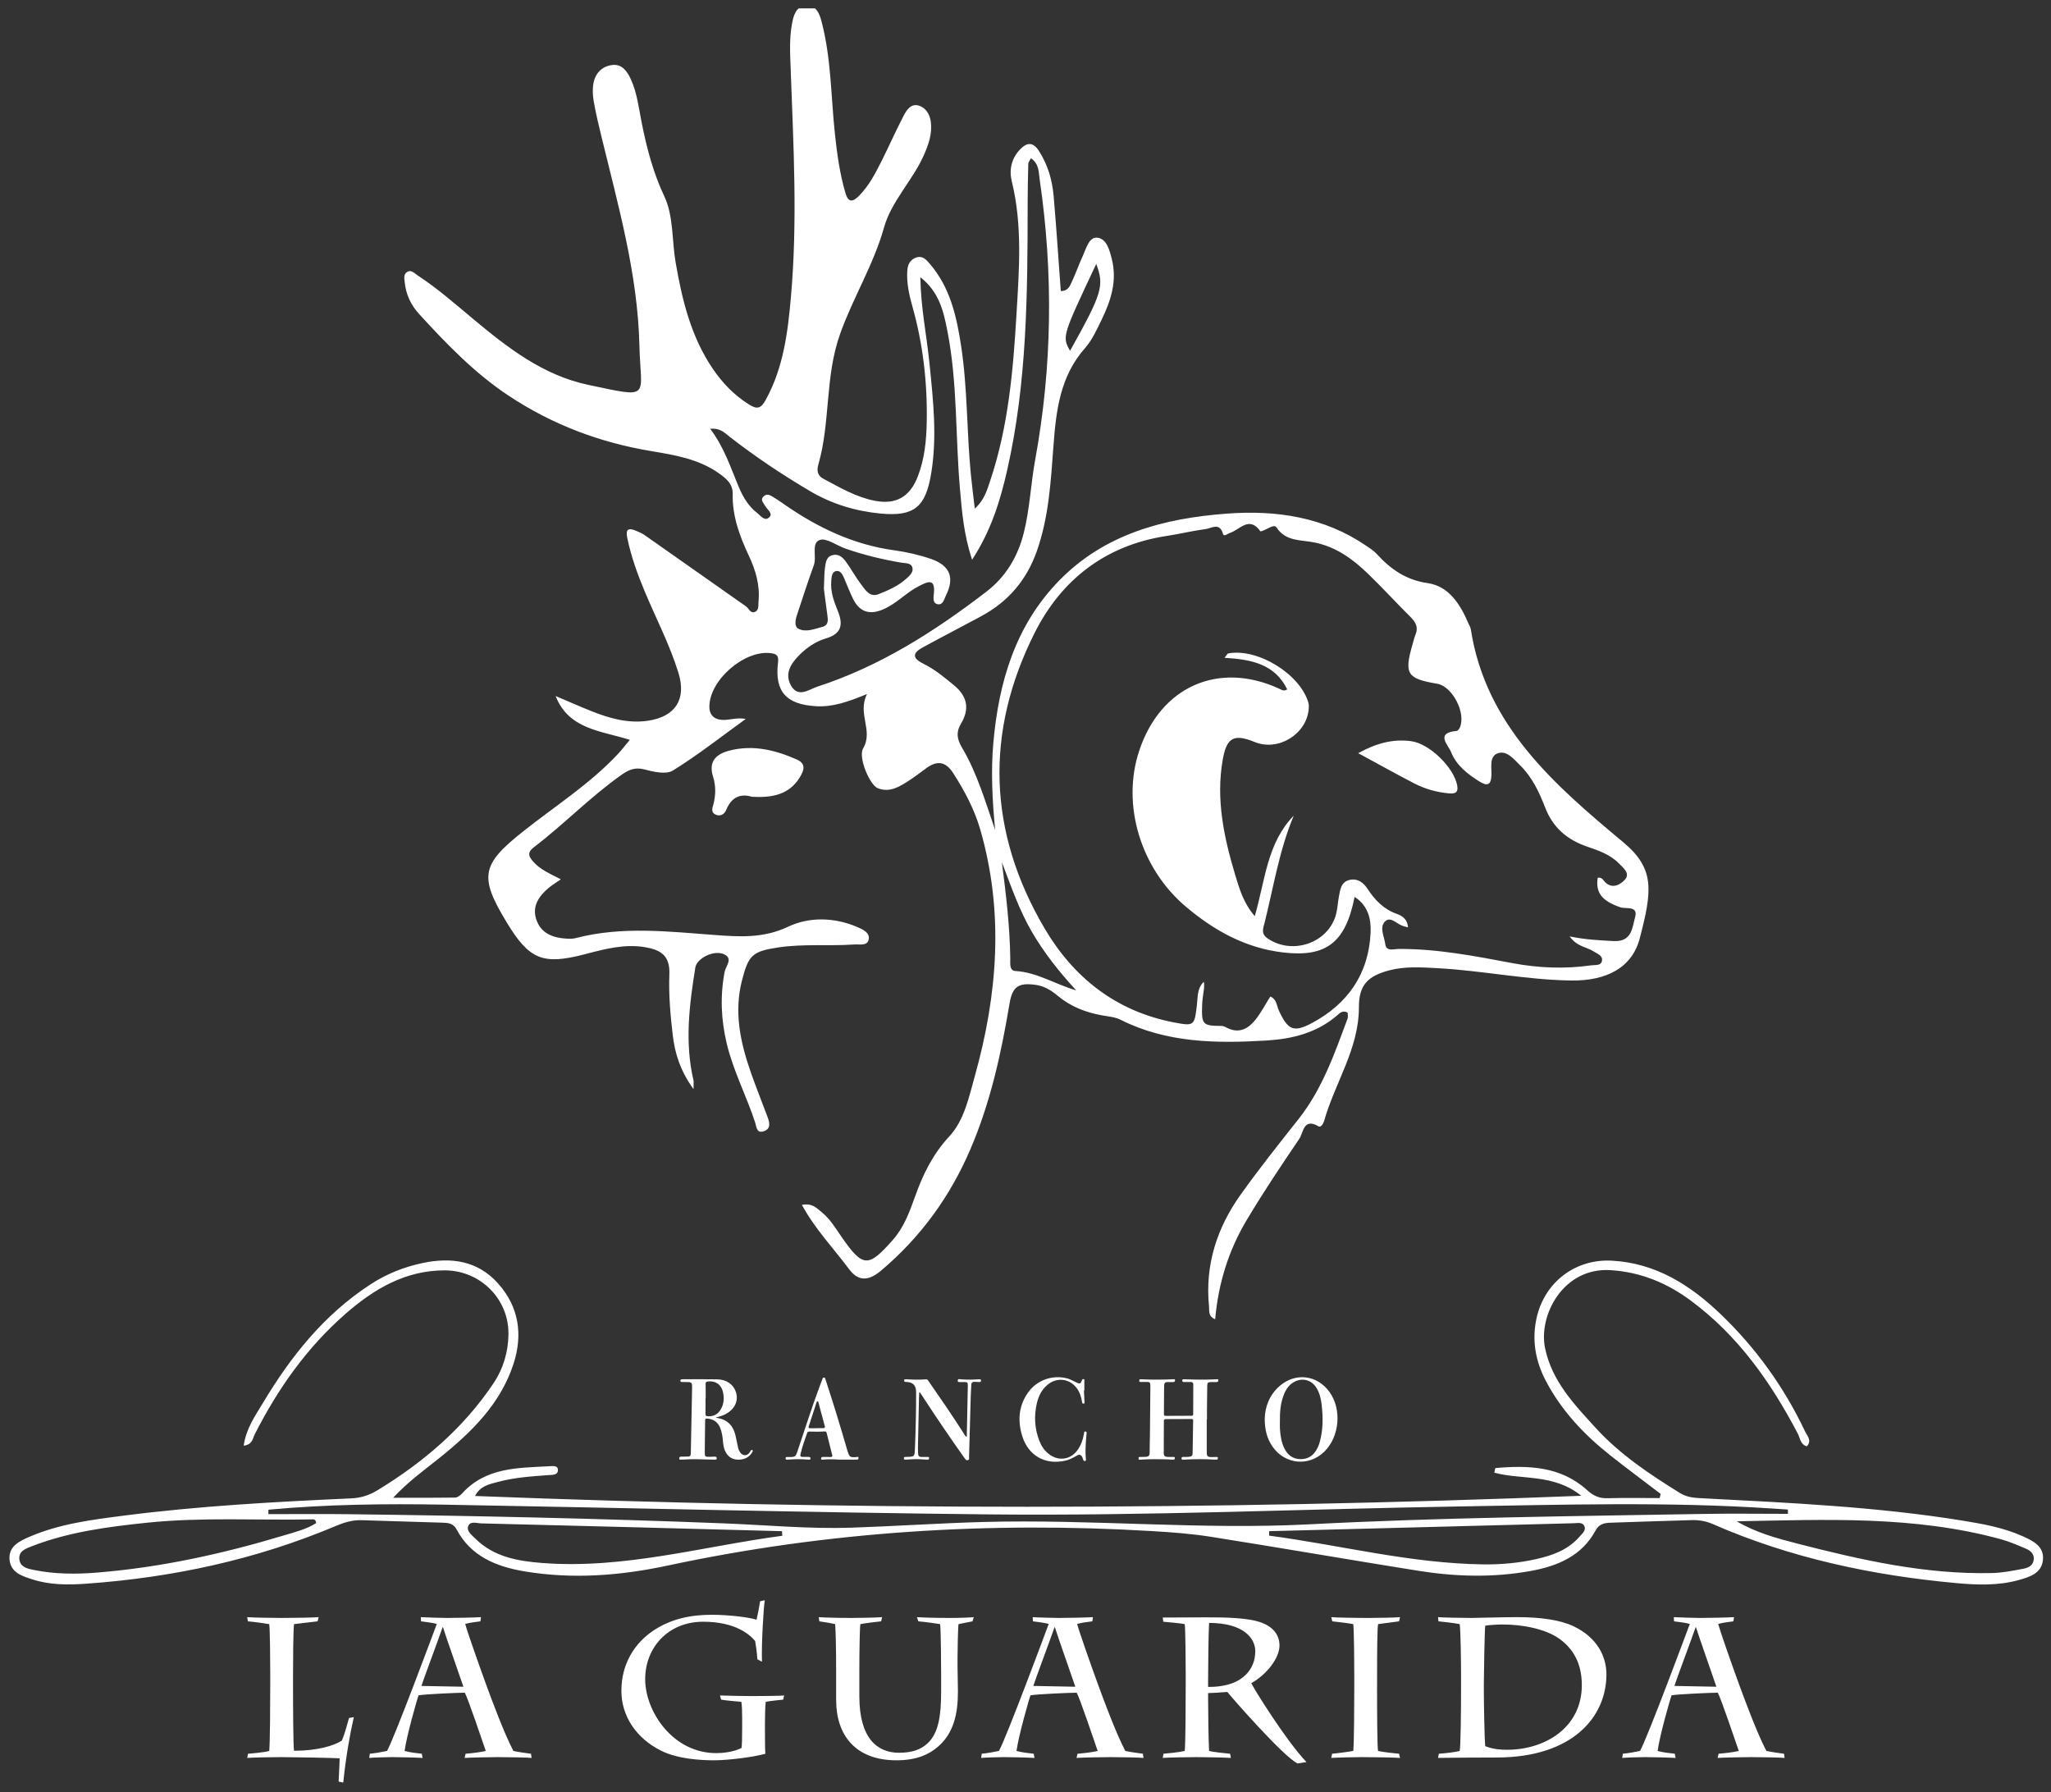 <svg xmlns="http://www.w3.org/2000/svg" width="103" height="90" fill="none" viewBox="0 0 103 90">
    <rect x="0" y="0" width="103" height="90" fill="#333333" stroke="none"/>
    <g fill="#fff" clip-path="url(#clip0)">
        <path d="M35.922 40.896c.249.124.463-.016.546-.223.265-.662.736-.837 1.294-.664 1.027.056 1.873-.11 2.4-.972.189-.308.357-.676-.137-.895-1.08-.48-2.201-.756-3.38-.456-.659.168-1.086.526-.835 1.316.142.449.139.921.016 1.385-.05.184-.134.393.096.509z"/>
        <path d="M41.166 27.115c.337-.12.854.28 1.296.433.917.316 1.857.547 2.815.707.201.033.496-.004.547.269.043.232-.162.399-.325.545-.397.357-.883.57-1.37.763-.438.175-.659-.19-.868-.464-.283-.37-.507-.786-.78-1.165-.164-.23-.39-.419-.704-.32-.285.089-.31.373-.345.609-.044.298-.034.603-.056 1.08.042.32.103.81.172 1.3.035.255.072.524-.252.606-.393.1-.818.289-1.198.094-.22-.113-.155-.448-.075-.689.276-.835.545-1.672.846-2.498.158-.433-.141-1.114.297-1.27zm-4.528-5.187c1.29 1.001 2.644 1.91 4.053 2.739 1.093.642 2.274 1 3.536 1.12 1.67.156 2.247-.318 2.528-1.967.32-1.876.107-3.734-.08-5.598-.138-1.387-.433-2.76-.455-4.303.951.75 1.162 1.715 1.35 2.665.524 2.635.404 5.324.64 7.984.099 1.123.185 2.248.607 3.54.967-1.485 1.417-2.98 1.763-4.503.998-4.387 1.023-8.853 1.028-13.319 0-.688.014-1.377.031-2.065.002-.073.068-.144.133-.273.418.274.387.704.441 1.076.689 4.7.628 9.387-.227 14.065-.223 1.218-.27 2.463-.573 3.67-.3 1.191-.897 2.197-1.873 2.947-2.6 1.997-5.345 3.752-8.497 4.774-.408.132-.955.581-1.317-.052-.344-.605-.009-1.11.425-1.545.377-.378.824-.678 1.328-.827.794-.234.868-.704.597-1.373-.197-.485-.382-.98-.33-1.52.017-.192.022-.436.232-.486.22-.052.327.164.407.343.156.352.286.717.459 1.061.332.659.836.81 1.52.512.673-.292 1.158-.852 1.805-1.175.423-.212.802-.393.73.371-.018.2-.085.51.204.553.261.038.316-.272.407-.457.433-.872.2-1.487-.746-1.815-.598-.207-1.229-.352-1.856-.438-2.03-.277-3.81-1.124-5.471-2.269-.182-.125-.361-.257-.552-.369-.16-.094-.338-.246-.527-.078-.21.188-.013.338.076.5.1.18.4.37.197.56-.236.221-.437-.087-.615-.224-.428-.33-.7-.79-.904-1.27-.417-.982-.734-2.007-1.447-2.95.5-.05.724.203.973.396zm18.414-8.674c.414 1.091.298 1.478-1.315 4.361-.4-.72-.4-.72 1.315-4.361zM51.96 31.776c1.342-2.668 3.559-4.4 6.63-4.865.657-.1 1.305-.26 1.963-.346.294-.039.697-.35.863.238.048.172.224-.002.344-.04.5-.156.97-.882 1.536-.086.019.027.242-.077.362-.137.15-.074.359-.198.451-.054.46.715 1.251.617 1.908.753 1.094.226 1.92.835 2.68 1.567.736.71 1.425 1.467 2.151 2.187.264.262.386.522.235.881-.064.152-.097.316-.143.474-.435 1.49-.285 1.73 1.23 1.983.768.127 1.466 1.47 1.142 2.205-.03.068-.101.161-.16.166-1.093.095-.424.702-.277 1.068.265.661.82 1.093 1.415 1.467.398.25.59.194.61-.318.015-.394-.124-.955.337-1.101.447-.142.793.31 1.104.613.606.592.961 1.354 1.258 2.122.392 1.01 1.102 1.612 2.104 1.957.573.197 1.164.397 1.6.846.216.223.593.506.287.828-.279.293-.712.483-1.069.009-.073-.099-.163-.14-.284-.12-.12.76.222 1.168 1.138 1.486.274.095.905-.098.74.493-.144.518-.157 1.25-1.072 1.202-.688-.036-1.374-.065-2.216-.233.373.52.853.526 1.197.748.185.118.458.208.43.453-.033.289-.341.22-.544.25-1.33.19-2.654.136-3.972-.113-1.88-.355-3.758-.719-5.685-.71-.246.001-.637.148-.686-.245-.047-.37-.294-.818-.032-1.114.271-.308.586.08.877.19.074.029.152.045.298.086-.023-.39-.278-.578-.538-.668-.668-.23-1.113-.687-1.484-1.253-.208-.317-.49-.549-.899-.464-.444.093-.482.485-.55.836-.056.297-.066.604-.144.895-.385 1.438-2.182 2.058-3.427 1.215-.356-.241-.235-.495-.161-.79.45-1.801.736-3.646 1.464-5.38-1.343 1.378-1.434 3.253-1.957 5.045-.56-.645-.773-1.368-.988-2.086-.565-1.887-.97-3.795-.62-5.777.197-1.115.563-1.305 1.606-.88 1.174.48 2.594-.382 2.71-1.646.01-.108.014-.224-.015-.326-.415-1.442-2.546-2.752-4.029-2.477-.038.007-.065.075-.183.22 1.317.08 2.525.3 3.146 1.584-.162.117-.28.022-.401-.033-3.045-1.401-5.962-.108-7.03 3.117-.9 2.71.071 5.918 2.357 7.841 1.425 1.198 2.995 2.071 4.886 2.288 2.147.247 3.12-.49 3.574-2.79.686.432.834 1.124.804 1.79-.092 2.073-1.148 3.59-2.967 4.554-.916.485-1.197.322-1.645-.65-.11-.238-.1-.557-.424-.693-.25.395-.465.812-.752 1.172-.348.435-.795.694-1.383.42-.1-.047-.205-.115-.307-.115-.96-.004-1.018-.06-.981-1.069.007-.192.034-.384.061-.575.026-.185.064-.368.021-.572-.35.339-.299.803-.352 1.225-.121.977-.137 1.007-1.136.816-2.916-.557-5.05-2.247-6.51-4.727-2.845-4.834-3.005-9.846-.495-14.837zm-.97 16.98c-.312-.02-.25-.385-.254-.623-.022-1.625-.216-3.235-.423-4.844.454 1.195.863 2.393 1.504 3.497.62 1.065 1.38 2.02 2.23 2.944-1.044-.303-1.957-.908-3.058-.974zm-29.953-33c1.382 1.51 2.8 2.985 4.525 4.125 2.18 1.442 4.57 2.344 7.153 2.772 1.174.195 2.361.394 3.37 1.1.361.255.72.526.71 1.044-.024 1.106.343 2.112.805 3.093.346.734.573 1.496.492 2.317-.017.182.035.428-.176.516-.234.099-.308-.174-.455-.278-1.694-1.19-3.386-2.384-5.082-3.572-.134-.095-.292-.16-.445-.224-.359-.153-.526-.088-.436.35.19.922.506 1.802.867 2.669.573 1.373 1.267 2.698 1.708 4.124.406 1.315-.15 2.194-1.532 2.398-.993.147-1.927-.118-2.837-.48-.605-.242-1.2-.506-1.8-.76.656 1.676 2.268 1.738 3.725 2.2-.243.29-.408.507-.593.705-1.407 1.507-3.147 2.61-4.75 3.88-2.113 1.673-2.232 2.275-.857 4.552 1.15 1.905 1.823 2.18 3.947 1.626.994-.26 1.992-.53 3.033-.35.758.132 1.243.406 1.206 1.356-.04 1.014.05 2.04.169 3.051.107.912.373 1.793 1.044 2.718 0-.291.015-.372-.002-.445-.446-1.896-.21-3.781.093-5.663.072-.446.87-.863 1.374-.69.576.199.152.62.099.9-.233 1.215-.183 2.406.103 3.605.328 1.375.99 2.63 1.427 3.965.066.2.063.575.444.44.354-.124.285-.429.185-.699-.287-.776-.6-1.541-.87-2.323-.509-1.477-.823-2.976-.421-4.542.33-1.287.524-1.465 1.82-1.662 1.27-.192 2.55-.061 3.821-.15.26-.018.647.088.721-.241.079-.35-.287-.512-.556-.629-1.155-.5-2.425-.526-3.486-.022-1.25.594-2.472.507-3.721.413-2.326-.174-4.644-.443-6.949.159-.131.035-.276.037-.414.03-.709-.035-1.338-.25-1.571-.986-.21-.665.15-1.163.64-1.575.147-.123.314-.221.601-.42-.563-.291-1.022-.485-1.362-.86-.242-.265-.355-.474-.004-.742 1.518-1.158 2.847-2.542 4.412-3.645.347-.244.671-.397 1.145-.272.46.122 1.093.268 1.433.058 1.269-.788 2.448-1.717 3.662-2.593-.4-.072-.717.03-1.037.049-.436.025-.786-.158-.791-.646-.015-1.337 1.75-2.87 3.075-2.706.305.037.414.119.372.468-.176 1.465.411 2.11 1.914 2.197.823.048 1.576-.21 2.556-.612-.503 1 .334 1.823-.196 2.731-.258.44.329 1.837.74 2 .613.241 1.124-.098 1.613-.418.277-.182.54-.386.808-.581.545-.4.974-.367 1.369.249.569.89 1.06 1.81 1.353 2.823 1.2 4.158.872 8.29-.277 12.394-.297 1.059-.525 2.202-1.283 3.02-.819.885-1.313 1.888-1.705 2.986-.277.778-.56 1.563-1.12 2.2-1.241 1.409-1.506 1.395-2.56-.115-.315-.452-.595-.936-1.034-1.285-.241-.192-.469-.457-.978-.352.674 1.233 1.592 2.185 2.372 3.23.473.633.989.588 1.607.066 1.987-1.677 3.46-3.71 4.478-6.081 1.01-2.348 1.551-4.82 1.97-7.325.145-.864.457-1.064 1.34-.934.435.064.777.292 1.096.557.636.528 1.374.815 2.178.964.327.06.679.084.967.229 2.325 1.167 4.813 1.19 7.32 1.04 1.291-.078 2.521-.378 3.541-1.253.128-.11.278-.289.538-.148 0 .09.03.207-.004.3-.654 1.757-1.267 3.531-2.455 5.035-.993 1.257-1.994 2.51-2.922 3.814-1.188 1.67-1.79 3.535-1.58 5.608.022.216-.054.49.307.64.16-1.798.673-3.453 1.572-4.961.832-1.398 1.74-2.752 2.654-4.1.208-.307.207-1.078.97-.622.107.064.236-.132.273-.261.537-1.92 1.753-3.628 1.75-5.725-.003-1.114.448-1.57 1.533-1.852.793-.207 1.596-.151 2.399-.108 2.244.119 4.456.586 6.708.62 1.81.03 3.083-.653 3.465-2.12.614-2.364.78-3.482-.825-4.819-3.455-2.878-6.911-5.859-7.66-10.696-.017-.106-.082-.204-.125-.306-.403-.952-.984-1.86-2.037-2.012-1.111-.16-1.867-.706-2.566-1.469-.147-.16-.341-.281-.523-.406-2.118-1.445-4.51-1.8-6.992-1.616-3.161.235-6.15 1.015-8.445 3.378-2.188 2.25-3.016 5.083-3.289 8.115-.132 1.463-.05 2.928.09 4.395-.489-1.413-.9-2.846-1.664-4.134-.25-.423-.313-.77-.047-1.216.418-.702.337-1.341-.336-1.9-.492-.41-.983-.817-1.555-1.099-.577-.284-.549-.541-.032-.822.973-.53 1.956-1.039 2.931-1.563 1.35-.727 2.276-1.806 2.79-3.254.608-1.714.708-3.506.84-5.29.132-1.774.329-3.499 1.586-4.921.358-.406.593-.931.834-1.426.466-.956.786-1.95.514-3.032-.114-.456-.26-1.038-.735-1.086-.414-.041-.555.544-.724.914-.196.426-.348.872-.55 1.295-.095.2-.17.47-.556.472-.12-1.61-.221-3.197-.36-4.78-.07-.803-.294-1.568-.739-2.258-.282-.44-.585-.447-.934-.087-.446.458-.57 1.034-.429 1.61.543 2.21.37 4.439.238 6.664-.167 2.836-.41 5.665-1.325 8.386-.158.472-.294.963-.77 1.388-.077-.663-.149-1.208-.201-1.755-.207-2.14-.161-4.299-.488-6.428-.226-1.48-.552-2.927-1.572-4.11-.187-.217-.37-.43-.698-.307-.295.11-.409.347-.43.647-.042.616.089 1.21.253 1.793.538 1.9.758 3.836.723 5.803-.017.939-.109 1.873-.455 2.76-.396 1.015-1.099 1.409-2.153 1.204-.941-.183-1.756-.663-2.586-1.108-.312-.166-.33-.431-.25-.708.616-2.14.323-4.399 1.092-6.559.65-1.826 1.682-3.471 2.21-5.357.362-1.297 1.428-2.345 1.992-3.61.238-.536.43-1.076.355-1.676-.048-.389-.245-.713-.602-.824-.39-.122-.613.22-.762.506-.383.734-.716 1.492-1.087 2.232-.321.64-.647 1.281-1.163 1.8-.318.32-.534.333-.677-.16-.28-.958-.415-1.936-.522-2.924-.204-1.887-.185-3.8-.668-5.654-.108-.414-.268-.846-.784-.816-.514.03-.63.498-.706.904-.143.763-.094 1.538-.066 2.31.139 3.801.349 7.605.012 11.405-.157 1.785-.376 3.561-1.27 5.18-.232.422-.422.483-.828.23-.744-.464-1.331-1.074-1.818-1.786-1.102-1.613-1.547-3.46-1.873-5.341-.192-1.111-.104-2.34-.564-3.318-.566-1.2-.882-2.414-1.137-3.681-.151-.754-.231-1.53-.564-2.24-.186-.394-.445-.749-.931-.684-.515.068-.846.422-.935.927-.052.291-.034.607.017.901.099.57.234 1.133.37 1.695.843 3.481 1.838 6.941 1.923 10.55.064 2.66.652 2.665-2.573 1.985-2.267-.477-4.048-1.867-5.779-3.31-.913-.762-1.807-1.548-2.807-2.2-.152-.1-.308-.293-.514-.153-.187.127-.129.35-.11.536.063.596.311 1.122.71 1.558z"/>
        <path d="M72.764 39.837c.278.025.488-.013.415-.402-.17-.903-1.392-2.098-2.318-2.22-.908-.119-1.74.102-2.654.604 1.027.556 1.913 1.052 2.814 1.518.543.28 1.13.445 1.743.5zM102.133 78.314c-.033.3-.28.412-.523.457-.515.096-1.036.203-1.557.215-3.356.08-6.594-.655-9.813-1.484-1.038-.267-2.073-.552-3.02-1.113 4.458-.086 8.914-.291 13.268.901.424.116.832.295 1.239.467.235.099.438.26.406.557zm-16.598-2.296c-6.597.117-13.198.179-19.787.522-5.457.284-10.898-.265-16.35-.118-2.218.06-4.43.213-6.645.287-2.12.07-4.25-.133-6.375-.216-6.317-.248-12.636-.384-18.956-.462-1.315-.016-2.63-.002-3.944-.002l.001-.223c2.925-.27 5.858-.306 8.792-.254 9.148.162 18.296.396 27.445.49 7.847.08 15.69-.268 23.536-.399 5.239-.087 10.478-.245 15.714.101l.822.055v.215c-1.418 0-2.836-.021-4.253.004zm-6.222 1.151c-.571.658-1.355.936-2.175 1.119-.869.194-1.751.275-2.641.263-3.65-.044-7.175-.964-10.763-1.444l.002-.223c5.094-.133 10.188-.267 15.282-.398.19-.005.435-.065.537.122.126.235-.11.41-.242.561zm-52.088 1.312c-1.219-.094-2.43-.304-3.356-1.226-.17-.17-.438-.364-.363-.604.093-.298.436-.164.66-.158 5.035.122 10.069.258 15.103.391l.019.23c-4.012.536-7.95 1.685-12.063 1.367zm-12.983-1.38c-3.06.922-6.17 1.603-9.363 1.862-1.054.086-2.107.083-3.148-.125-.324-.064-.706-.128-.758-.532-.053-.42.323-.547.625-.665 1.853-.721 3.811-.975 5.768-1.18 2.763-.289 5.542-.115 8.314-.169.075-.001.175-.01.198.186-.48.31-1.07.452-1.636.623zm87.311.026c-.944-.421-1.958-.604-2.97-.769-4.307-.699-8.658-.895-13.005-1.122-.413-.022-.817-.025-1.199-.26-1.535-.949-3.036-1.95-4.255-3.288-1.073-1.178-2.187-2.333-2.533-4-.34-1.641.914-4.063 3.293-3.91 1.531.097 2.85.653 4.05 1.546 2.363 1.758 4.004 4.093 5.35 6.661.118.228.127.546.454.638.273-.294.014-.529-.09-.75-1.05-2.218-2.469-4.19-4.237-5.885-1.522-1.459-3.265-2.572-5.474-2.687-1.827-.095-3.361 1.08-3.764 2.851-.257 1.128-.066 2.192.465 3.2.786 1.491 1.921 2.692 3.235 3.73.832.658 1.684 1.29 2.526 1.932l-.054.208c-.875 0-1.75-.018-2.623.007-.42.012-.71-.125-1.023-.41-1.32-1.195-2.941-1.25-4.6-1.104-.015 0-.023.094-.054.232 1.381.374 2.977.036 4.366 1.16-18.644.738-37.073.73-55.556.01.27-.513.719-.591 1.136-.703.834-.224 1.693-.284 2.551-.345.187-.013.463.002.476-.23.017-.275-.262-.224-.441-.215-1.577.085-3.193.053-4.38 1.376-.087.095-.23.196-.348.198-1.035.015-2.07.009-3.106.009.74-.796 1.54-1.371 2.309-1.986 1.615-1.293 3.084-2.722 3.739-4.746.47-1.455.276-2.85-.777-4.028-1.033-1.156-2.366-1.332-3.812-1.023-.93.199-1.797.546-2.597 1.068-2.329 1.517-4.005 3.619-5.406 5.962-.388.648-.842 1.278-.961 2.139.448-.06.448-.362.551-.566 1.16-2.285 2.614-4.353 4.556-6.051 1.426-1.246 3.002-2.187 4.983-2.188 1.782-.002 3.225 1.427 3.206 3.2-.01.896-.255 1.731-.766 2.492-1.509 2.247-3.515 3.95-5.812 5.35-.417.254-.833.385-1.322.407-3.823.174-7.645.38-11.444.87-1.594.206-3.194.408-4.69 1.051-.515.221-1.073.475-1.022 1.146.052.664.644.842 1.177 1.01.86.273 1.754.271 2.64.21 4.347-.305 8.559-1.207 12.58-2.906.418-.176.832-.3 1.284-.285 1.358.04 2.716.083 4.074.125.282.01.536.032.697.338.716 1.355 1.993 1.866 3.397 2.104 2.412.408 4.823.22 7.193-.287 8.027-1.718 16.136-2.22 24.317-1.734.995.059 1.995.132 2.978.288 3.478.55 6.948 1.154 10.425 1.708 1.873.298 3.76.348 5.633.007 1.344-.244 2.565-.75 3.258-2.036.18-.332.447-.377.758-.387 1.358-.045 2.716-.092 4.074-.13.361-.01.708.048 1.05.198 3.9 1.706 8.008 2.578 12.232 2.965 1.05.096 2.108.134 3.141-.156.538-.151 1.128-.332 1.206-.981.087-.714-.503-.99-1.039-1.228zM13.571 83.987c0-.57-.01-2.117-.05-2.436-.22-.04-.813-.12-1.075-.14l-.03-.21c.252.02 1.125.04 1.738.04.672 0 1.646-.02 1.847-.04l-.05.21c-.24.02-.783.1-1.185.14-.04.32-.05 1.757-.05 2.555v.36c0 1.307.01 3.224.05 3.444 1.195 0 2.019-.26 2.4-.51.15-.339.281-.858.362-1.137l.24-.04c-.2.888-.39 1.946-.531 3.284l-.231-.05c0-.14.05-.898.05-1.168-.22-.02-2.39-.06-2.932-.06-.502 0-1.426.02-1.708.04l.04-.21c.151-.01.854-.07 1.065-.14.04-.439.05-2.365.05-3.353v-.58zM22.247 81.71h-.02c-.31.889-.964 2.616-1.064 2.945l2.109.04c-.221-.659-.854-2.435-1.024-2.984zm1.135 6.35c.351-.03.703-.07 1.014-.14-.18-.52-.893-2.636-1.054-2.925-.351 0-1.948.07-2.32.13-.06.14-.602 2.026-.703 2.795.251.07.583.11.864.14l.04.21c-.311-.02-1.225-.041-1.516-.041-.261 0-.934.02-1.165.04l.03-.21c.291-.03.593-.08.864-.14.361-.628 2.36-5.999 2.5-6.378-.22-.06-.552-.1-.793-.13l-.01-.21c.301.02 1.134.04 1.305.04.422 0 1.426-.02 1.717-.04l-.03.21c-.26.03-.532.07-.763.13.12.44.673 2.007 1.055 3.055.28.768.903 2.445 1.365 3.324.291.06.583.1.884.14l.03.21c-.12-.02-1.135-.041-1.667-.041-.291 0-1.426.02-1.697.04l.05-.21zM38.416 86.882c0 .369 0 .898.02 1.178-.583.17-1.888.329-2.57.329-.654 0-1.819-.06-2.662-.48-1.265-.628-1.998-1.756-1.998-3.004 0-1.407.703-2.416 1.586-3.015.914-.618 1.928-.808 2.953-.808.863 0 1.918.13 2.249.25.04-.16.15-.72.18-.929l.232-.05c-.06.39-.171 2.156-.14 3.085l-.232-.12c-.02-.34-.07-.689-.11-.918-.261-.31-.974-.969-2.611-.969-1.748 0-2.912 1.288-2.912 2.885 0 1.627 1.395 3.713 3.565 3.713.26 0 .853-.04 1.275-.26.02-.149.03-.488.03-.987v-.53c0-.309-.01-.618-.04-.798-.201-.02-.824-.07-1.014-.11l-.06-.21c.522.02 1.295.03 1.646.03.482 0 1.456-.01 1.577-.03l-.05.21c-.09.01-.653.06-.874.11-.03.17-.04.829-.04 1.108v.32zM41.99 83.807c0-.898-.02-1.976-.05-2.256-.21-.05-.522-.1-.793-.14l-.03-.21c.282.02.924.04 1.697.04.462 0 1.236-.02 1.486-.04l-.05.21c-.27.03-.723.08-1.044.14-.03.17-.05 1.438-.05 2.296v1.328c0 2.116.904 2.835 1.988 2.835.663 0 1.105-.16 1.446-.48.542-.509.673-1.387.673-2.585v-.918c0-.32-.01-2.147-.05-2.476-.231-.04-.834-.12-1.095-.14l-.07-.21c.251.02 1.004.04 1.627.04.522 0 1.054-.02 1.225-.04l-.06.21c-.171.04-.442.08-.703.14-.03.15-.05 1.397-.05 1.667v.48c0 .389.02.868.02 1.227 0 1.128-.211 2.087-.984 2.765-.462.41-1.105.699-2.1.699-2.078 0-3.032-1.278-3.032-3.025v-1.557zM52.977 81.71h-.02c-.311.889-.964 2.616-1.064 2.945l2.109.04c-.221-.659-.854-2.435-1.025-2.984zm1.135 6.35c.352-.03.703-.07 1.014-.14-.18-.52-.893-2.636-1.054-2.925-.352 0-1.948.07-2.32.13-.06.14-.602 2.026-.703 2.795.251.07.583.11.864.14l.04.21c-.311-.02-1.225-.041-1.516-.041-.261 0-.934.02-1.165.04l.03-.21c.291-.03.593-.08.864-.14.361-.628 2.36-5.999 2.5-6.378-.22-.06-.552-.1-.793-.13l-.01-.21c.3.02 1.135.04 1.305.04.422 0 1.426-.02 1.718-.04l-.03.21c-.262.03-.533.07-.764.13.12.44.673 2.007 1.055 3.055.28.768.903 2.445 1.365 3.324.291.06.583.1.884.14l.03.21c-.12-.02-1.135-.041-1.667-.041-.291 0-1.426.02-1.697.04l.05-.21zM60.67 84.705c.361 0 .793-.03 1.225-.19.432-.16 1.144-.618 1.144-1.606 0-.64-.582-1.418-2.319-1.418-.03.41-.05 2.196-.05 2.905v.31zm-1.125-.689c0-.359-.01-2.275-.05-2.465-.17-.04-.854-.1-1.075-.12l-.03-.21 2.17-.01c.953 0 2.148.01 2.831.28.532.21.864.59.864 1.138 0 .629-.643 1.457-1.416 1.887.11.25 1.727 2.865 2.771 3.962l-.442.07c-.702-.319-3.374-3.383-3.534-3.593-.382.03-.794.06-.964.06v.26c0 .648.02 2.185.05 2.645.17.05.834.12 1.054.14l.04.21c-.25-.02-1.265-.041-1.727-.041-.412 0-1.466.02-1.697.04l.04-.21c.14-.01.784-.07 1.065-.14.04-.289.05-2.245.05-3.293v-.61zM69.155 84.755c0 1.298.01 2.965.05 3.165.252.06.855.12 1.055.14l.05.21c-.22-.02-1.265-.041-1.888-.041-.341 0-1.265.02-1.566.04l.04-.21c.17-.01.854-.1 1.065-.14.04-.418.05-2.265.05-3.244v-.589c0-.33-.01-2.196-.05-2.535-.201-.04-.864-.12-1.055-.14l-.05-.21c.19.02 1.115.04 1.908.04.512 0 1.376-.02 1.546-.04l-.05.21c-.2.02-.693.1-1.054.14-.04.2-.05 1.358-.05 2.585v.62zM74.518 84.905c0 .54.03 2.416.07 2.775.442.17.834.18 1.095.18 1.917 0 3.755-1.118 3.755-3.244 0-.85-.26-1.688-1.094-2.306-.733-.54-1.938-.74-2.872-.74-.231 0-.673.02-.884.06-.03.15-.07 2.447-.07 2.886v.39zm-1.145-.879c0-.449-.02-2.275-.07-2.475-.261-.05-.824-.12-1.064-.14l-.02-.21c.15.02 1.234.04 1.656.04.352 0 1.547-.04 2.32-.04 1.175 0 2.169.14 2.832.46 1.175.559 1.647 1.507 1.647 2.416 0 2.106-1.667 4.172-5.524 4.172-.562 0-2.69.01-2.932.02l.04-.21c.191-.01.804-.07 1.045-.14.05-.17.07-1.946.07-3.104v-.788zM85.173 81.71h-.02c-.312.889-.964 2.616-1.065 2.945l2.109.04c-.221-.659-.854-2.435-1.024-2.984zm1.135 6.35c.35-.03.702-.07 1.014-.14-.181-.52-.894-2.636-1.055-2.925-.351 0-1.948.07-2.32.13-.06.14-.602 2.026-.703 2.795.252.07.583.11.864.14l.04.21c-.31-.02-1.225-.041-1.516-.041-.26 0-.934.02-1.165.04l.03-.21c.291-.03.593-.08.864-.14.361-.628 2.36-5.999 2.5-6.378-.22-.06-.552-.1-.793-.13l-.01-.21c.301.02 1.135.04 1.305.04.422 0 1.427-.02 1.718-.04l-.03.21c-.261.03-.533.07-.764.13.12.44.673 2.007 1.055 3.055.28.768.904 2.445 1.365 3.324.292.06.583.1.884.14l.03.21c-.12-.02-1.134-.041-1.667-.041-.29 0-1.426.02-1.697.04l.05-.21z"/>
        <path d="M60.602 71.272V72.9c0 .23.036.265.266.263.072 0 .144-.003.216-.005.045-.002.085.004.078.063-.005.045-.025.075-.078.072l-.067-.001c-.514-.031-1.028-.032-1.542 0h-.054c-.042.002-.085.002-.087-.056-.002-.055.026-.08.083-.08.112-.001.225.007.337-.012.09-.015.136-.06.138-.152.008-.552.017-1.103.027-1.655.002-.064-.022-.087-.086-.086-.428.003-.857.006-1.286.005-.08 0-.098.036-.098.107-.001.529-.007 1.058-.006 1.588 0 .153.049.199.203.207.09.004.18 0 .27 0 .041 0 .086-.007.085.056-.002.055-.028.082-.085.08-.126-.008-.252-.015-.378-.019-.411-.01-.821-.009-1.231.015-.05.003-.132.036-.13-.064 0-.092.076-.067.13-.069.081-.003.163-.002.244-.006.123-.007.183-.064.183-.197 0-.304.012-.61.015-.914l.021-2.368-.002-.134c.002-.1-.042-.15-.146-.147-.1.003-.198.001-.298.001-.053 0-.114.013-.114-.072.001-.078.06-.066.107-.063.532.028 1.064.02 1.596 0 .04-.002.099-.022.097.054-.002.06-.033.087-.096.085-.09-.003-.18.002-.27 0-.134-.004-.183.062-.183.19 0 .385-.005.77-.008 1.156 0 .086.002.17-.002.256-.004.067.018.097.09.096.434-.003.867-.005 1.3-.005.057 0 .08-.02.08-.078 0-.498.002-.996.005-1.493 0-.085-.04-.125-.123-.125h-.325c-.05 0-.103.008-.107-.066-.004-.076.048-.073.1-.072.54.02 1.082.032 1.623.002.04-.003.1-.019.093.057-.006.059-.04.084-.102.082-.09-.003-.18-.004-.27 0-.162.009-.185.031-.188.194-.007.413-.01.826-.014 1.238-.002.148 0 .296 0 .444h-.011zM35.438 70.226h-.008c0 .25.005.501-.002.752-.004.108.034.134.138.138.294.009.503-.118.642-.367.152-.272.165-.565.097-.86-.087-.376-.383-.572-.764-.521-.077.01-.106.037-.105.118.006.247.002.493.002.74zm.501.954c.186.04.33.067.464.14.337.18.478.485.55.835.038.185.075.37.117.553.019.083.057.16.108.23.128.174.338.174.464 0 .016-.022.029-.046.041-.07.022-.043.051-.086.102-.052.047.03.01.073-.01.106-.144.246-.369.36-.649.37-.282.012-.51-.09-.66-.338-.12-.194-.144-.412-.164-.631-.02-.215-.053-.427-.135-.629-.12-.293-.341-.439-.653-.465-.082-.007-.101.024-.102.097-.005.53-.017 1.058-.019 1.587-.001.23.02.244.249.238.08-.002.162-.006.243-.01.062-.002.113.014.111.085-.001.07-.056.069-.108.067-.27-.006-.542-.01-.812-.02-.285-.01-.568.002-.852.019-.051.003-.117.017-.113-.07.002-.076.053-.081.113-.08.112 0 .225-.004.338-.005.084 0 .12-.046.126-.125.002-.027.005-.054.005-.08.022-1.081.045-2.162.063-3.242.005-.278-.013-.29-.299-.297h-.203c-.043 0-.086-.006-.087-.06-.001-.056.037-.077.089-.078h.027c.577.001 1.155-.005 1.732.005.466.007.805.242.936.623.153.446-.046.877-.517 1.126-.144.076-.3.118-.495.171zM64.276 71.37c0 .125-.007.25.002.376.022.35.073.696.238 1.013.162.309.409.495.77.507.37.012.641-.148.825-.463.075-.128.132-.264.17-.408.166-.612.164-1.233.093-1.855-.033-.298-.102-.591-.264-.854-.243-.393-.693-.52-1.104-.304-.243.127-.397.334-.503.578-.196.45-.234.927-.227 1.41zm-.762-.133c.014-.586.225-1.191.756-1.649.796-.684 1.884-.545 2.496.306.628.873.508 2.246-.261 2.999-.778.762-1.986.64-2.605-.263-.267-.391-.385-.825-.386-1.393zM46.164 69.92c-.005.085-.011.17-.013.254-.019.843-.037 1.686-.053 2.53-.002.107.01.214.014.322.004.09.057.128.14.13.095.003.19 0 .284.002.05.001.123-.022.122.063-.001.088-.074.072-.132.07-.112-.006-.225-.015-.337-.02-.226-.01-.451.004-.676.02-.054.004-.12.014-.12-.066s.067-.068.12-.069c.41-.009.418-.009.434-.417.038-.946.062-1.892.06-2.839-.001-.343-.17-.508-.513-.51-.054-.001-.09-.011-.09-.07.002-.054.037-.067.084-.064.338.02.676.032 1.014.003.071-.006.1.05.134.098.597.86 1.191 1.722 1.754 2.604.04.064.07.135.133.181.038-.014.03-.044.03-.07.017-.82.034-1.64.049-2.462.003-.207-.006-.213-.21-.213-.045 0-.09.003-.135-.001-.062-.006-.162.029-.16-.07 0-.114.107-.07.169-.065.284.018.568.02.852-.002.022-.002.045-.001.067-.003.046-.003.082.008.083.063.002.057-.03.077-.086.075-.08-.004-.162-.002-.243-.008-.11-.007-.157.046-.162.15-.008.179-.02.358-.026.537-.029 1.027-.056 2.053-.086 3.08-.001.059.026.136-.056.163-.09.03-.128-.043-.17-.1-.7-.986-1.38-1.984-2.04-2.997-.067-.104-.136-.207-.205-.31l-.03.012zM54.434 69.826l.028.55c.002.043.025.096-.046.104-.062.006-.071-.037-.078-.086-.035-.247-.11-.48-.26-.685-.355-.487-.994-.567-1.463-.184-.295.24-.457.565-.542.924-.153.65-.118 1.29.13 1.915.098.25.244.47.458.638.511.402 1.143.294 1.495-.251.138-.215.222-.45.268-.699l.02-.106c.006-.037.014-.072.064-.069.054.005.063.04.06.086-.011.116-.021.233-.03.349-.02.313-.04.626-.006.94.004.042.02.097-.045.108-.059.01-.078-.03-.092-.077-.008-.03-.02-.06-.032-.088-.068-.156-.15-.188-.298-.098-.178.108-.363.2-.567.247-1.012.23-1.867-.258-2.166-1.248-.23-.76-.178-1.492.287-2.16.438-.627 1.2-.905 1.94-.732.188.044.35.144.52.223.148.067.183.053.246-.096.018-.041.027-.092.087-.083.07.01.043.067.043.108.002.156 0 .313 0 .47h-.02zM41.02 71.715v-.006c.108 0 .216-.002.325 0 .073.002.096-.024.076-.097-.107-.393-.212-.788-.318-1.181-.008-.028-.006-.07-.05-.069-.032.001-.039.034-.047.058-.13.4-.26.802-.392 1.202-.022.067.003.093.067.093h.339zm1.134 1.578c-.27-.021-.541-.026-.811-.004-.044.003-.11.028-.108-.056.002-.065.048-.078.104-.077.122.002.244 0 .366.004.076.003.108-.018.087-.1-.095-.37-.187-.739-.278-1.109-.014-.06-.046-.08-.105-.075-.252.021-.505.01-.758.007-.053 0-.094.007-.116.067-.123.342-.244.684-.327 1.038-.034.147-.017.165.135.168.09.003.18.001.27 0 .053 0 .09.018.09.076 0 .068-.051.064-.096.06-.352-.031-.703-.028-1.054 0-.052.004-.107.005-.102-.07.004-.073.06-.063.11-.063.387.008.387.008.508-.349.352-1.04.681-2.087 1.063-3.117.051-.14.104-.277.157-.415.017-.044.02-.106.086-.107.075 0 .073.068.088.116.384 1.167.742 2.341 1.083 3.521.007.026.015.052.024.077.094.28.12.296.417.28.043-.002.121-.049.127.043.005.091-.07.085-.135.085h-.825z"/>
    </g>
    <defs>
        <clipPath id="clip0">
            <path fill="#fff" d="M0 0H102.125V89.221H0z" transform="translate(0.475 0.42)"/>
        </clipPath>
    </defs>
</svg>

